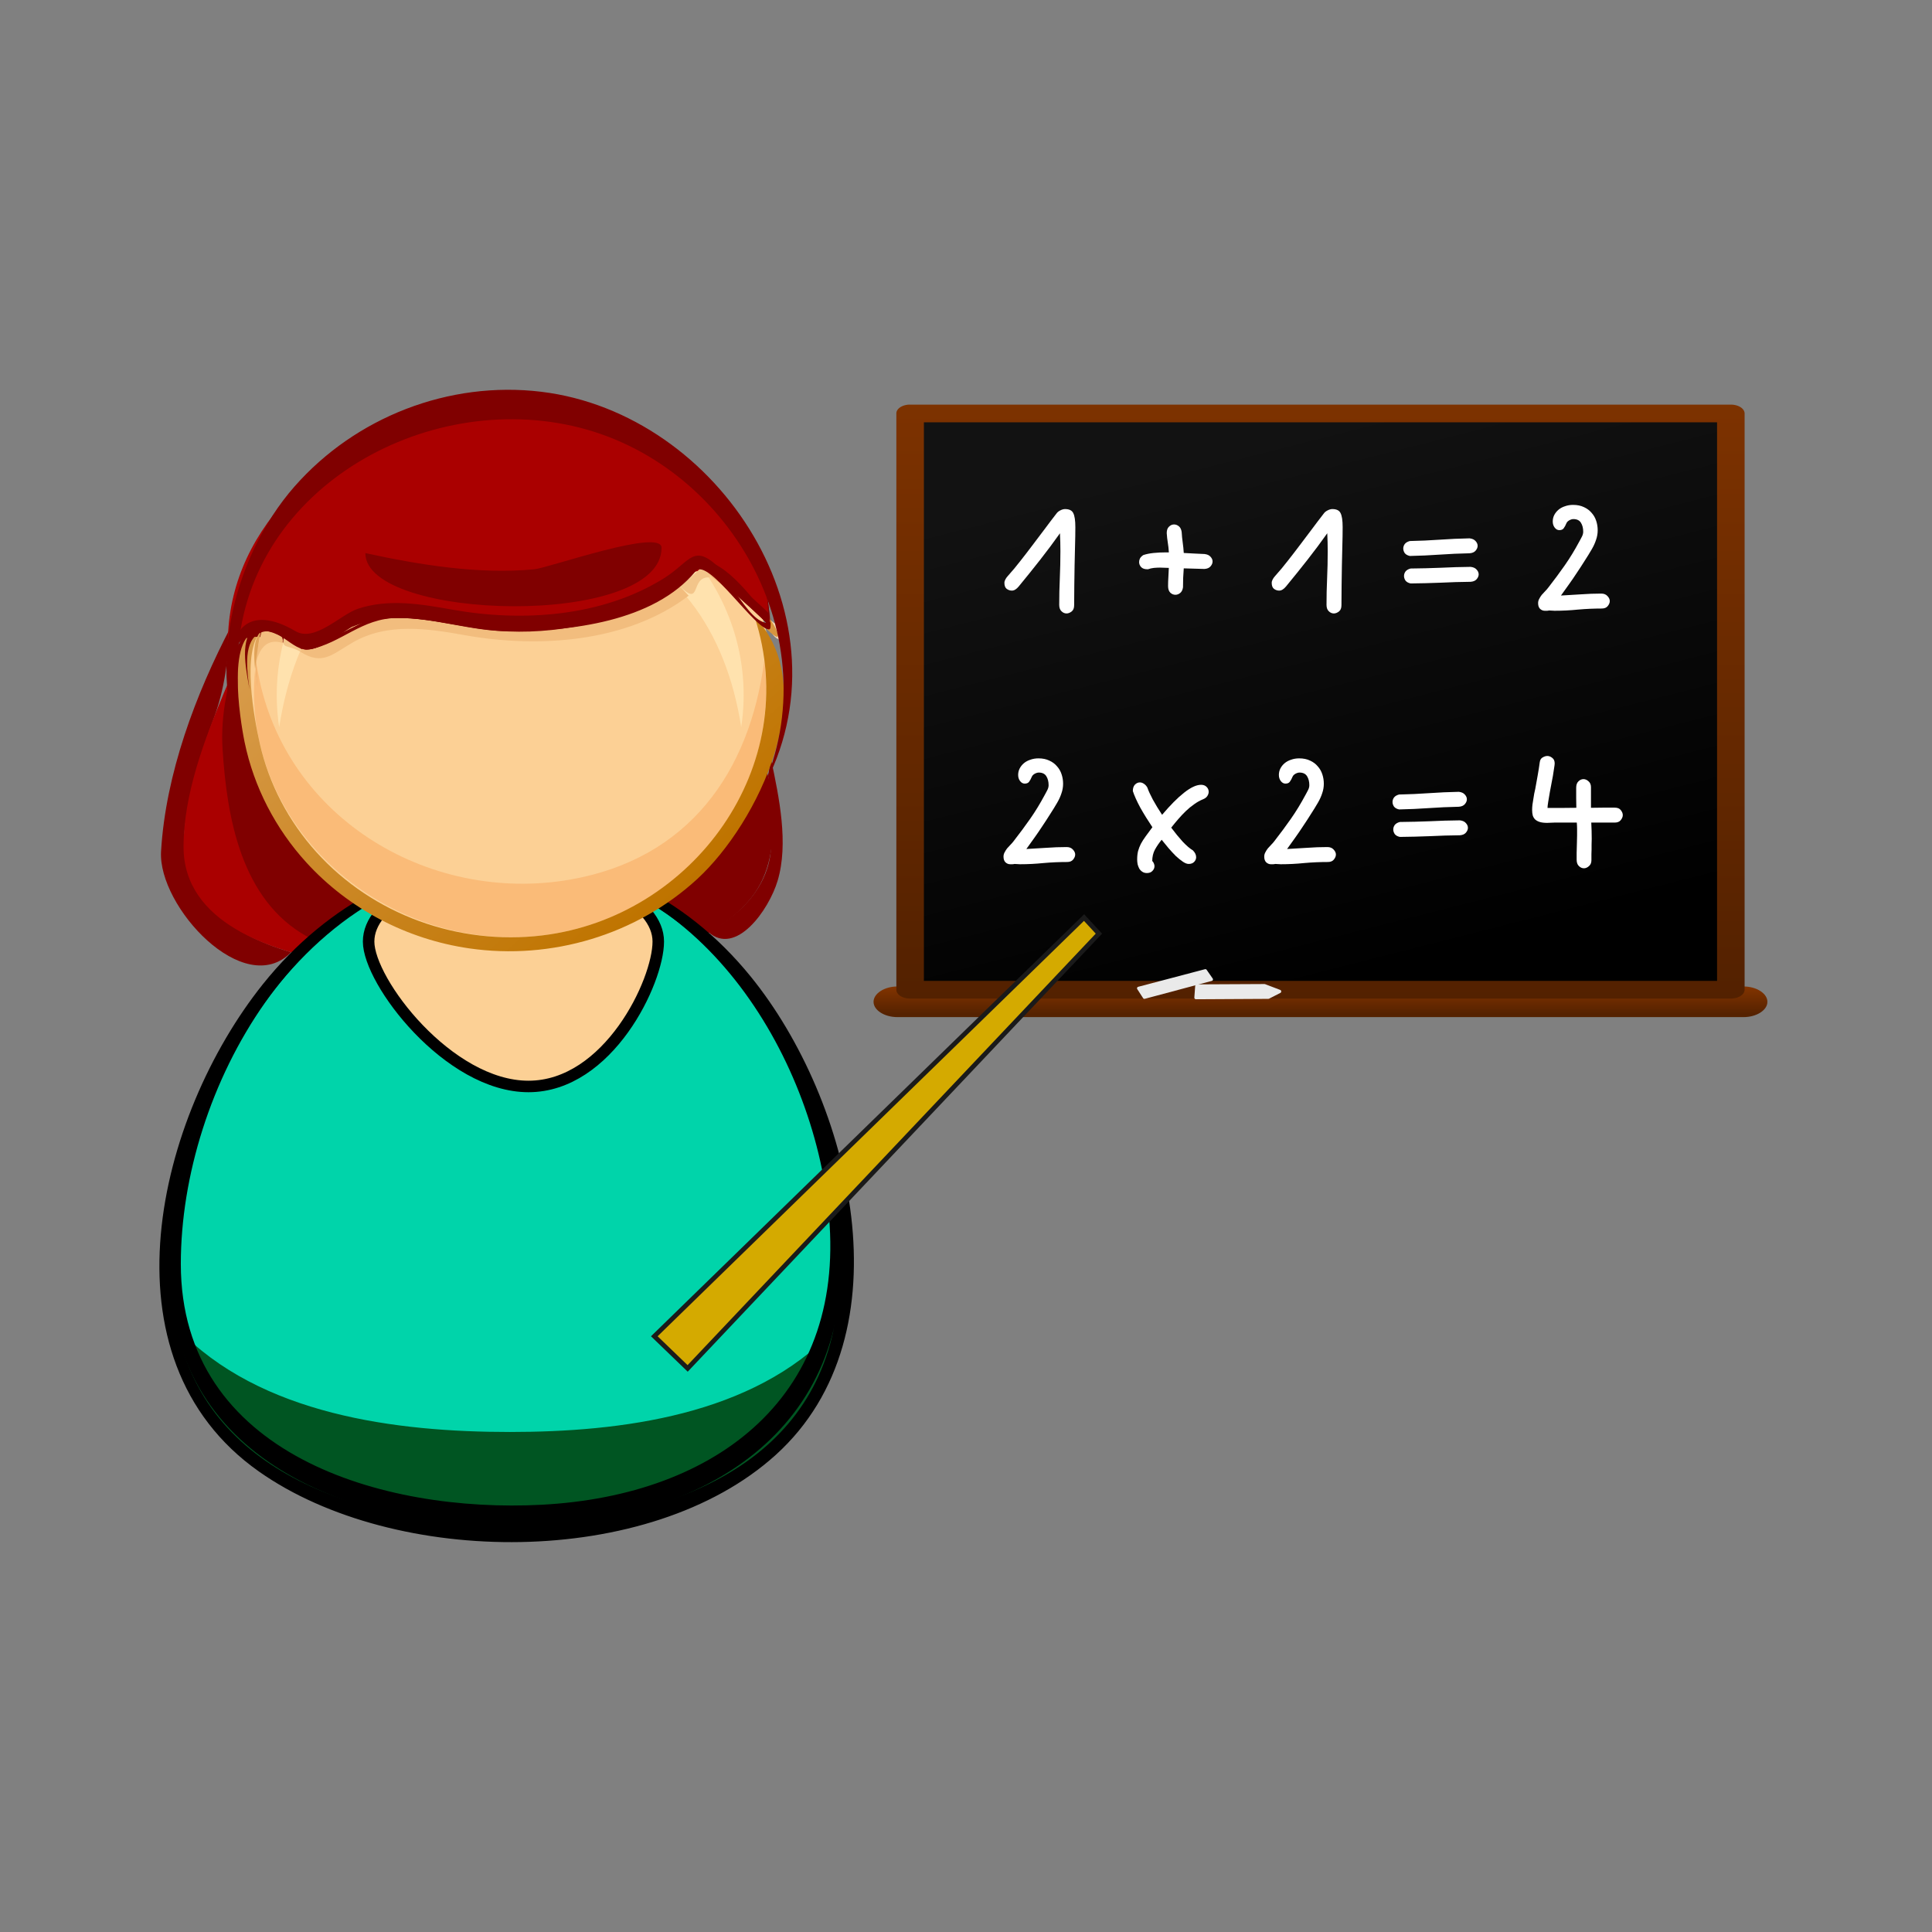 <svg:svg xmlns:dc="http://purl.org/dc/elements/1.1/" xmlns:ns1="http://sodipodi.sourceforge.net/DTD/sodipodi-0.dtd" xmlns:ns2="http://www.inkscape.org/namespaces/inkscape" xmlns:ns3="http://www.w3.org/1999/xlink" xmlns:ns5="http://creativecommons.org/ns#" xmlns:rdf="http://www.w3.org/1999/02/22-rdf-syntax-ns#" xmlns:svg="http://www.w3.org/2000/svg" height="1005.947" id="svg10472" version="1.1" viewBox="-66.112 -185.257 1005.947 1005.947" width="1005.947" ns1:docname="teacher.svg" ns2:export-filename="/media/sdb1/_GRAFIKA/2016_05_citizen_monitoring/first_responders/teacher.png" ns2:export-xdpi="85" ns2:export-ydpi="85" ns2:version="0.91 r13725">
  <svg:rect x="-66.112" y="-185.257" width="1005.947" height="1005.947" fill="#808080" stroke="none"/>
  <svg:title id="title7745">Teacher</svg:title>
  <svg:defs id="defs10474">
    <svg:radialGradient cx="-314.28" cy="460.08" gradientTransform="matrix(72.368,-0.022,-0.022,-72.368,23536.249,33657.27)" gradientUnits="userSpaceOnUse" id="radialGradient23107" r="1.655" ns2:collect="always" ns3:href="#XMLID_20_-10-5" />
    <svg:radialGradient cx="-314.28" cy="460.08" gradientTransform="matrix(72.368,-0.022,-0.022,-72.368,23536.249,33657.27)" gradientUnits="userSpaceOnUse" id="XMLID_20_-10-5" r="1.655">
      <svg:stop id="stop69-2-9" offset="0" style="stop-color:#B9DAF4" />
      <svg:stop id="stop71-8-5" offset="1" style="stop-color:#7A97CB" />
    </svg:radialGradient>
    <svg:linearGradient gradientTransform="matrix(447.3,505.873,505.873,-447.3,-112416.27,342523.85)" gradientUnits="userSpaceOnUse" id="linearGradient23109" x1="-269.39" x2="-267.74" y1="461.41" y2="461.41" ns2:collect="always" ns3:href="#XMLID_22_-6-0" />
    <svg:linearGradient gradientTransform="matrix(447.3,505.873,505.873,-447.3,-112416.27,342523.85)" gradientUnits="userSpaceOnUse" id="XMLID_22_-6-0" x1="-269.39" x2="-267.74" y1="461.41" y2="461.41">
      <svg:stop id="stop117-1-9" offset="0" style="stop-color:#FFD8BF" />
      <svg:stop id="stop119-6-3" offset=".539" style="stop-color:#BF7400" />
      <svg:stop id="stop121-3-9" offset="1" style="stop-color:#000000" />
    </svg:linearGradient>
    <svg:linearGradient gradientTransform="matrix(447.3,505.873,505.873,-447.3,-112416.27,342523.85)" gradientUnits="userSpaceOnUse" id="linearGradient23111" x1="-269.41" x2="-267.71" y1="461.3" y2="461.3" ns2:collect="always" ns3:href="#XMLID_23_-1-6" />
    <svg:linearGradient gradientTransform="matrix(447.3,505.873,505.873,-447.3,-112416.27,342523.85)" gradientUnits="userSpaceOnUse" id="XMLID_23_-1-6" x1="-269.41" x2="-267.71" y1="461.3" y2="461.3">
      <svg:stop id="stop136-4" offset="0" style="stop-color:#F3C192" />
      <svg:stop id="stop138-0" offset=".539" style="stop-color:#D49035" />
      <svg:stop id="stop140-6" offset="1" style="stop-color:#765735" />
    </svg:linearGradient>
    <svg:linearGradient gradientTransform="matrix(447.3,505.873,505.873,-447.3,-112416.27,342523.85)" gradientUnits="userSpaceOnUse" id="linearGradient23113" x1="-269.44" x2="-267.68" y1="461.6" y2="461.6" ns2:collect="always" ns3:href="#XMLID_24_-3-1" />
    <svg:linearGradient gradientTransform="matrix(447.3,505.873,505.873,-447.3,-112416.27,342523.85)" gradientUnits="userSpaceOnUse" id="XMLID_24_-3-1" x1="-269.44" x2="-267.68" y1="461.6" y2="461.6">
      <svg:stop id="stop149-7" offset="0" style="stop-color:#F3C192" />
      <svg:stop id="stop151-3" offset=".539" style="stop-color:#D49035" />
      <svg:stop id="stop153-6-9" offset="1" style="stop-color:#765735" />
    </svg:linearGradient>
    <svg:linearGradient gradientTransform="matrix(1,0,0,0.641,-26.33,295.239)" gradientUnits="userSpaceOnUse" id="linearGradient4379-5" x1="750.644" x2="640.942" y1="916.8" y2="640.422" ns2:collect="always" ns3:href="#linearGradient4373-7" />
    <svg:linearGradient id="linearGradient4373-7" ns2:collect="always">
      <svg:stop id="stop4375-5" offset="0" style="stop-color:#000000;stop-opacity:1" />
      <svg:stop id="stop4377-3" offset="1" style="stop-color:#121212;stop-opacity:1" />
    </svg:linearGradient>
    <svg:linearGradient gradientTransform="matrix(1,0,0,0.641,-26.33,295.239)" gradientUnits="userSpaceOnUse" id="linearGradient4397" x1="666.071" x2="666.071" y1="933.612" y2="948.472" ns2:collect="always" ns3:href="#linearGradient4391" />
    <svg:linearGradient id="linearGradient4391" ns2:collect="always">
      <svg:stop id="stop4393" offset="0" style="stop-color:#803300;stop-opacity:1" />
      <svg:stop id="stop4395" offset="1" style="stop-color:#552200;stop-opacity:1" />
    </svg:linearGradient>
    <svg:linearGradient gradientTransform="matrix(1,0,0,0.641,-26.33,295.239)" gradientUnits="userSpaceOnUse" id="linearGradient4463" x1="651.952" x2="651.952" y1="601.228" y2="939.968" ns2:collect="always" ns3:href="#linearGradient4457" />
    <svg:linearGradient id="linearGradient4457" ns2:collect="always">
      <svg:stop id="stop4459" offset="0" style="stop-color:#7d3200;stop-opacity:1" />
      <svg:stop id="stop4461" offset="1" style="stop-color:#532100;stop-opacity:1" />
    </svg:linearGradient>
  </svg:defs>
  <ns1:namedview bordercolor="#666666" borderopacity="1.0" fit-margin-bottom="5" fit-margin-left="5" fit-margin-right="5" fit-margin-top="5" id="base" pagecolor="#ffffff" showgrid="false" ns2:current-layer="g25087" ns2:cx="443.03692" ns2:cy="334.43839" ns2:document-units="px" ns2:pageopacity="0.0" ns2:pageshadow="2" ns2:window-height="1125" ns2:window-maximized="1" ns2:window-width="1920" ns2:window-x="0" ns2:window-y="0" ns2:zoom="0.98994949" />
  <svg:g id="layer1" transform="translate(3994.867,-281.817)" ns2:groupmode="layer" ns2:label="Vrstva 1">
    <svg:g id="g25087" transform="matrix(4.717,0,0,4.717,-13160.716,23.289)">
      <svg:path d="m 942.229,246.362 c -5.247,18.16 3.919,37.441 -2.02,56.129 -4.793,15.123 -17.183,25.994 -30.744,33.34 14.34,12.774 31.506,-11.386 36.091,-26.717 5.805,-19.384 0.748,-43.493 -3.327,-62.752 M 668.472,181.676 c -5.139,4.244 -6.619,11.775 -6.636,18.043 2.695,-6.225 5.152,-11.42 6.636,-18.043 m -7.402,-5.152 c -18.576,35.421 -34.179,77.014 -36.554,117.349 -1.683,28.677 43.324,77.438 67.701,52.491 -33.232,-9.738 -60.217,-29.723 -55.004,-67.294 2.535,-18.225 8.007,-36.121 14.366,-53.334 6.541,-17.719 7.259,-30.537 9.491,-49.212" id="path20688" style="fill:#800000;fill-opacity:1" transform="matrix(0.212,0,0,0.212,1814.516,47.217)" ns2:connector-curvature="0" />
      <svg:path d="m 936.458,275.973 c 0,94.534 -163.68,86.285 -222.058,75.574 -31.904,-5.844 -78.165,-20.202 -78.165,-60.065 0,-27.21 10.776,-55.675 21.098,-80.38 25.705,-61.476 78.498,-142.998 156.131,-131.448 84.221,12.537 122.995,122.549 122.995,196.319" id="path20690" style="fill:#aa0000;fill-opacity:1" transform="matrix(0.212,0,0,0.212,1814.516,47.217)" ns2:connector-curvature="0" />
      <svg:path d="m 799.201,78.611 c -73.528,0 -147.12,91.878 -142.66,161.911 2.275,35.762 9.668,78.641 44.073,97.692 45.266,18.606 91.013,22.235 139.472,16.633 31.199,-3.603 70.941,-10.806 91.826,-36.969 19.501,-24.437 9.054,-64.439 1.934,-91.757 C 917.649,164.018 873.932,78.611 799.201,78.611" id="path20692" style="fill:#800000;fill-opacity:1" transform="matrix(0.212,0,0,0.212,1814.516,47.217)" ns2:connector-curvature="0" />
      <svg:path d="m 980.981,512.999 c 0,101.054 -96.801,136.786 -183.674,134.623 C 701.133,645.199 616.344,595.451 628.725,489.163 c 10.702,-91.878 82.893,-197.483 185.677,-191.556 104.713,6.043 166.578,120.814 166.578,215.392" id="path20694" style="fill:#00d4aa" transform="matrix(0.212,0,0,0.212,1814.516,47.217)" ns2:connector-curvature="0" />
      <svg:path d="m 806.469,301.344 c -100.011,0 -167.34,105.54 -174.568,195.692 -8.323,103.865 82.495,146.692 173.85,146.692 -82.989,0 -172.479,-37.116 -168.417,-133.022 3.893,-92.09 75.946,-164.844 169.001,-164.844 88.777,0 156.854,65.295 163.948,153.207 8.115,100.534 -74.272,144.659 -164.467,144.659 88.34,0 174.828,-40.967 171.025,-140.722 -3.504,-92.038 -67.558,-201.662 -170.372,-201.662" id="path20696" style="fill:#00d4aa;fill-opacity:1" transform="matrix(0.212,0,0,0.212,1814.516,47.217)" ns2:connector-curvature="0" />
      <svg:path d="m 677.578,362.937 c -54.913,68.683 -86.229,194.532 -2.089,253.798 70.772,49.835 203.249,50.959 269.077,-8.652 69.885,-63.245 39.253,-184.674 -13.004,-249.039 -69.92,-86.112 -185.366,-81.764 -253.984,3.893 m -47.053,153.177 c 0,-100.426 76.785,-227.479 190.912,-214.579 99.738,11.265 156.239,120.196 156.239,211.464 0,91.407 -81.6,129.129 -162.551,131.205 -82.893,2.12 -184.6,-29.027 -184.6,-128.091" id="path20698" style="fill:#000000" transform="matrix(0.212,0,0,0.212,1814.516,47.217)" ns2:connector-curvature="0" />
      <svg:path d="m 806.157,596.143 c -58.941,0 -130.115,-8.825 -173.102,-53.944 15.885,79.035 102.81,102.135 172.834,102.135 69.942,0 152.234,-23.403 168.728,-101.14 -41.732,44.384 -110.878,52.949 -168.46,52.949" id="path20700" style="fill:#005522;fill-opacity:1" transform="matrix(0.212,0,0,0.212,1814.516,47.217)" ns2:connector-curvature="0" />
      <svg:path d="m 806.469,299.333 c 93.998,0.065 155.764,95.261 165.358,179.902 11.048,97.528 -57.556,150.001 -149.236,154.803 -82.396,4.326 -187.78,-25.956 -187.78,-125.409 0,-91.26 62.834,-202.09 162.828,-208.977 -100.171,6.74 -164.601,115.243 -168.291,206.857 -4.2,104.211 96.096,141.285 185.002,139.078 92.06,-2.293 171.484,-49.878 164.03,-150.845 -6.688,-90.511 -71.14,-195.411 -171.912,-195.411" id="path20702" style="fill:#000000" transform="matrix(0.212,0,0,0.212,1814.516,47.217)" ns2:connector-curvature="0" />
      <svg:path d="m 744.569,332.275 c 1.142,2.111 1.324,3.119 3.353,1.514 -1.12,-0.506 -2.232,-1.008 -3.353,-1.514 m 128.29,-2.5 c -1.955,0.956 -3.906,1.916 -5.862,2.868 4.313,4.542 4.412,2.436 5.862,-2.868" id="path20704" style="fill:url(#radialGradient23107)" transform="matrix(0.212,0,0,0.212,1814.516,47.217)" ns2:connector-curvature="0" />
      <svg:path d="m 883.409,340.813 c 0,20.788 -25.943,75.428 -67.59,75.428 -41.647,0 -83.227,-54.64 -83.227,-75.428 0,-20.788 33.762,-37.64 75.409,-37.64 41.647,0 75.409,16.852 75.409,37.64 z" id="path20706" style="opacity:1;fill:#fcd095;fill-opacity:1;stroke:#000000;stroke-width:5.986;stroke-linecap:butt;stroke-linejoin:round;stroke-miterlimit:4;stroke-dasharray:none;stroke-dashoffset:0;stroke-opacity:1" transform="matrix(0.212,0,0,0.212,1814.516,47.217)" ns1:nodetypes="sssss" ns2:connector-curvature="0" />
      <svg:path d="m 943.536,210.292 c 0,74.12 -64.746,131.941 -137.262,131.941 -72.507,0 -137.192,-57.864 -137.192,-131.941 0,-74.055 64.707,-131.945 137.192,-131.945 72.494,-0.004 137.262,57.855 137.262,131.945" id="path20708" style="fill:#fcd095" transform="matrix(0.212,0,0,0.212,1814.516,47.217)" ns2:connector-curvature="0" />
      <svg:path d="m 714.309,160.838 c 30.554,-35.901 83.382,-45.219 127.567,-34.157 50.717,12.705 77.001,52.785 84.723,102.49 10.802,-71.94 -49.19,-134.272 -120.326,-134.272 -71.209,0 -131.019,62.406 -120.256,134.342 3.746,-24.095 12.221,-49.618 28.292,-68.401" id="path20710" style="fill:#ffe2ae" transform="matrix(0.212,0,0,0.212,1814.516,47.217)" ns2:connector-curvature="0" />
      <svg:path d="M 938.604,194.451 C 930.956,253.05 898.892,297.815 837.62,308.513 763.184,321.508 686.455,275.073 674.364,197.008 c -0.203,4.56 0,9.093 0.614,13.609 -0.614,-3.811 -1.112,-7.627 -1.492,-11.472 -7.942,83.019 69.457,148.107 149.504,138.455 70.128,-8.47 124.5,-71.923 115.615,-143.149" id="path20712" style="fill:#fabb78" transform="matrix(0.212,0,0,0.212,1814.516,47.217)" ns2:connector-curvature="0" />
      <svg:path d="m 933.577,171.822 c 25.341,77.369 -32.003,156.287 -110.588,165.778 -43.532,5.252 -88.136,-10.698 -117.6,-43.372 -14.397,-15.971 -24.705,-35.477 -29.438,-56.471 -2.903,-12.852 -9.647,-48.26 0.796,-58.846 -18.775,-0.722 -11.105,46.499 -8.725,58.041 4.81,23.356 16.118,45.072 32.163,62.683 22.088,24.242 52.4,40.028 84.849,44.717 42.632,6.156 86.929,-6.93 118.677,-36.139 31.982,-29.429 65.412,-99.777 29.866,-136.392 m 7.8,-0.467 c 0.091,1.38 1.293,4.248 0,0" id="path20714" style="fill:url(#linearGradient23109)" transform="matrix(0.212,0,0,0.212,1814.516,47.217)" ns2:connector-curvature="0" />
      <svg:path d="m 904.005,97.498 c 23.321,23.918 36.338,44.579 37.709,79.887 -0.069,-1.986 -26.436,-24.749 -30.424,-28.019 -9.543,-7.826 -27.651,12.999 -38.393,17.524 -43.83,18.45 -80.839,5.161 -125.313,5.42 -18.71,0.108 -29.131,13.168 -45.695,16.352 -10.339,1.986 -18.692,-13.631 -30.684,-10.633 -14.202,3.539 -9.591,29.196 -7.449,39.266 C 627.782,87.717 818.893,10.43 904.005,97.498" id="path20716" style="fill:#aa0000;fill-opacity:1" transform="matrix(0.212,0,0,0.212,1814.516,47.217)" ns2:connector-curvature="0" />
      <svg:path d="m 939.577,157.071 c 0.493,4.162 0.839,8.34 1.034,12.524 -0.022,-0.485 -21.755,-19.873 -24.234,-22.317 -14.946,-14.712 -15.634,-4.564 -30.273,4.512 -32.219,19.986 -73.584,22.676 -109.974,16.179 -16.123,-2.881 -33.176,-5.805 -49.155,-0.437 -9.097,3.058 -22.447,17.55 -32.466,11.641 -24.234,-14.28 -36.55,-1.133 -32.38,25.333 -4.075,-32.816 18.498,-21.413 36.796,-16.002 8.267,2.448 21.885,-10.72 29.2,-13.181 19.211,-6.48 39.565,-1.043 58.815,2.063 32.739,5.291 71.758,-0.177 100.305,-17.823 8.388,-5.187 14.397,-18.117 24.018,-10.205 4.001,3.288 30.385,26.012 30.454,28.019 -0.26,-6.809 -0.969,-13.583 -2.141,-20.306" id="path20718" style="fill:#800000;fill-opacity:1" transform="matrix(0.212,0,0,0.212,1814.516,47.217)" ns2:connector-curvature="0" />
      <svg:path d="m 676.938,178.921 c -1.112,4.239 -3.837,15.872 -3.448,20.224 0.281,-2.846 2.055,-17.663 14.28,-13.834 1.363,-5.576 -6.411,-6.264 -10.832,-6.389 m 217.507,-23.382 c -35.473,23.879 -79.774,26.682 -120.62,19.575 -16.551,-2.881 -34.088,-5.126 -50.003,1.877 -5.542,3.21 -15.833,11.788 -23.139,11.788 -2.968,0.45 -2.228,-2.202 -3.629,1.142 11.485,7.198 16.274,1.527 27.184,-4.81 18.147,-10.529 39.176,-7.289 58.75,-3.794 37.999,6.787 84.338,3.79 116.229,-20.604 -1.588,-1.73 -3.18,-3.456 -4.771,-5.174 m 12.701,-9.071 c 4.092,5.818 8.44,7.043 13.761,12.043 -4.097,-4.585 -8.678,-8.596 -13.761,-12.043" id="path20720" style="fill:#f2bd7e" transform="matrix(0.212,0,0,0.212,1814.516,47.217)" ns2:connector-curvature="0" />
      <svg:path d="m 688.475,182.559 c -1.635,6.039 2.539,3.612 8.583,7.358 1.934,-4.62 -5.144,-5.468 -8.583,-7.358 M 905.878,145.888 c -3.435,3.664 -7.246,6.874 -11.433,9.651 11.892,11.97 5.178,-5.226 15.867,-4.339 -0.64,-2.751 -2.115,-4.521 -4.434,-5.312" id="path20722" style="fill:#f3c58a" transform="matrix(0.212,0,0,0.212,1814.516,47.217)" ns2:connector-curvature="0" />
      <svg:path d="m 674.005,194.451 c -0.705,5.589 0.13,10.62 0.973,16.162 -0.645,-5.412 -0.264,-10.789 -0.973,-16.162" id="path20724" style="fill:#f1b26f" transform="matrix(0.212,0,0,0.212,1814.516,47.217)" ns2:connector-curvature="0" />
      <svg:path d="m 676.747,178.912 c -4.663,4.724 -3.794,13.938 -3.301,19.761 0.039,-0.48 2.535,-19.761 3.301,-19.761" id="path20726" style="fill:url(#linearGradient23111)" transform="matrix(0.212,0,0,0.212,1814.516,47.217)" ns2:connector-curvature="0" />
      <svg:path d="m 701.362,188.745 c -0.904,0.048 -0.904,0.048 0,0 m 5.053,-1.942 c -1.315,0.696 -1.315,0.696 0,0 m 45.331,-14.418 c 7.423,0.428 14.782,1.337 22.084,2.73 -7.302,-1.393 -14.665,-2.301 -22.084,-2.73 m -3.677,-0.078 c -2.505,0.035 -2.505,0.035 0,0 m 171.947,-21.361 c 5.468,5.619 10.59,11.632 16.378,16.94 -5.42,-5.671 -10.689,-11.529 -16.378,-16.94" id="path20728" style="fill:#f3bc35" transform="matrix(0.212,0,0,0.212,1814.516,47.217)" ns2:connector-curvature="0" />
      <svg:path d="m 945.158,162.651 c 0.433,3.699 4.668,17.953 -3.136,10.858 -0.87,5.23 0.701,8.639 4.694,10.226 1.999,0 -1.363,-19.917 -1.557,-21.085" id="path20730" style="fill:#f3d4b2" transform="matrix(0.212,0,0,0.212,1814.516,47.217)" ns2:connector-curvature="0" />
      <svg:path d="m 941.485,173.007 c 0.078,1.458 0.156,2.924 0.229,4.374 -0.164,0.281 -0.337,0.562 -0.506,0.835 -1.194,-0.809 -2.379,-1.614 -3.565,-2.414 13.968,14.652 6.182,-0.545 3.841,-2.795" id="path20732" style="fill:url(#linearGradient23113)" transform="matrix(0.212,0,0,0.212,1814.516,47.217)" ns2:connector-curvature="0" />
      <svg:path d="m 941.714,177.385 c -0.679,1.112 -0.679,1.112 0,0 m -0.234,-4.382 c 0.082,1.466 0.164,2.92 0.238,4.382 0.882,-1.886 0.8,-3.344 -0.238,-4.382" id="path20734" style="fill:#f3bc35" transform="matrix(0.212,0,0,0.212,1814.516,47.217)" ns2:connector-curvature="0" />
      <svg:path d="m 682.211,176.771 c -1.826,0.709 -3.642,1.428 -5.468,2.141 12.666,0 18.883,14.09 31.177,7.056 -8.47,3.188 -16.793,-9.197 -25.709,-9.197 m 200.117,-14.366 c -22.296,10.655 -47.754,14.591 -72.286,14.591 -28.759,0 -58.781,-15.37 -86.216,-0.004 22.633,-9.967 47.239,-1.376 70.357,1.436 28.988,3.534 62.38,-2.185 88.145,-16.023 m 26.635,-19.008 c -1.376,0.355 -2.405,1.181 -3.084,2.492 4.819,1.717 35.771,29.684 35.836,31.493 -1.492,-7.7 -22.694,-33.984 -32.752,-33.984" id="path20736" style="fill:#800000;fill-opacity:1" transform="matrix(0.212,0,0,0.212,1814.516,47.217)" ns2:connector-curvature="0" />
      <svg:path d="m 940.68,161.518 c 0.108,0.9 1.973,13.198 0.597,13.354 -12.169,1.371 -22.534,-32.025 -36.649,-32.592 -4.88,-0.195 -25.173,18.519 -31.731,21.279 -21.106,8.894 -44.479,12.333 -67.272,12.333 -19.579,0 -38.423,-7.021 -58.037,-6.917 -14.661,0.086 -37.116,19.605 -48.667,16.196 -7.216,-2.128 -19.138,-15.422 -26.773,-7.216 -6.831,7.345 -2.929,22.923 -1.579,31.575 -0.934,-7.64 -3.746,-23.723 4.361,-28.824 9.924,-6.251 17.775,9.712 26.951,7.942 16.564,-3.197 26.994,-16.24 45.708,-16.343 19.614,-0.108 38.457,6.909 58.037,6.909 31.778,0 75.353,-4.819 97.251,-31.255 6.337,-7.635 31.571,31.393 38.397,30.256 1.787,-0.298 -0.346,-15.353 -0.593,-16.698" id="path20738" style="fill:#800000;fill-opacity:1" transform="matrix(0.212,0,0,0.212,1814.516,47.217)" ns2:connector-curvature="0" />
      <svg:path d="m 885.114,135.757 c 0,42.026 -154.219,38.258 -154.219,2.777 28.166,6.121 59.14,11.195 87.937,8.423 7.679,-0.74 66.282,-21.534 66.282,-11.2" id="path20740" style="fill:#800000;fill-opacity:1" transform="matrix(0.212,0,0,0.212,1814.516,47.217)" ns2:connector-curvature="0" />
      <svg:path d="m 664.328,198.444 c 0,-88.863 92.904,-144.408 174.374,-126.135 C 920.063,90.56 973.108,182.663 937.276,262.056 986.046,174.301 915.374,65.733 822.44,54.529 774.47,48.737 725.747,67.68 693.921,103.957 c -32.479,37.013 -48.061,100.314 -22.927,145.524 -7.181,-15.902 -6.666,-33.984 -6.666,-51.037" id="path20742" style="fill:#800000;fill-opacity:1" transform="matrix(0.212,0,0,0.212,1814.516,47.217)" ns2:connector-curvature="0" />
      <svg:rect height="209.249" id="rect4371" style="color:#000000;display:inline;overflow:visible;visibility:visible;fill:url(#linearGradient4379-5);fill-opacity:1;stroke:none;stroke-width:10;marker:none;enable-background:accumulate" transform="matrix(0.304,0,0,0.304,1867.477,-147.099)" width="297.995" x="533.295" y="685.093" />
      <svg:path d="m 528.67,893.168 c -4.72,0 -8.656,2.544 -8.656,5.571 0,3.027 3.936,5.551 8.656,5.551 l 307.25,0 c 4.72,0 8.656,-2.524 8.656,-5.551 0,-3.027 -3.936,-5.571 -8.656,-5.571 l -307.25,0 z" id="rect4387" style="color:#000000;font-style:normal;font-variant:normal;font-weight:normal;font-stretch:normal;font-size:medium;line-height:normal;font-family:Sans;-inkscape-font-specification:Sans;text-indent:0;text-align:start;text-decoration:none;text-decoration-line:none;letter-spacing:normal;word-spacing:normal;text-transform:none;direction:ltr;block-progression:tb;writing-mode:lr-tb;baseline-shift:baseline;text-anchor:start;display:inline;overflow:visible;visibility:visible;fill:url(#linearGradient4397);fill-opacity:1;fill-rule:nonzero;stroke:none;stroke-width:9.332;marker:none;enable-background:accumulate" transform="matrix(0.304,0,0,0.304,1867.477,-147.099)" ns2:connector-curvature="0" />
      <svg:path d="m 532.795,681.894 a 5,3.207 0 0 0 -4.5,3.207 l 0,209.25 a 5,3.207 0 0 0 5,3.207 l 298,0 a 5,3.207 0 0 0 5,-3.207 l 0,-209.25 a 5,3.207 0 0 0 -5,-3.207 l -298,0 a 5,3.207 0 0 0 -0.5,0 z m 5.5,6.413 288,0 0,202.837 -288,0 0,-202.837 z" id="rect4381" style="color:#000000;font-style:normal;font-variant:normal;font-weight:normal;font-stretch:normal;font-size:medium;line-height:normal;font-family:Sans;-inkscape-font-specification:Sans;text-indent:0;text-align:start;text-decoration:none;text-decoration-line:none;letter-spacing:normal;word-spacing:normal;text-transform:none;direction:ltr;block-progression:tb;writing-mode:lr-tb;baseline-shift:baseline;text-anchor:start;display:inline;overflow:visible;visibility:visible;fill:url(#linearGradient4463);fill-opacity:1;fill-rule:nonzero;stroke:none;stroke-width:10;marker:none;enable-background:accumulate" transform="matrix(0.304,0,0,0.304,1867.477,-147.099)" ns2:connector-curvature="0" />
      <svg:path d="m 667.45,894.97 -5.483,-2.088 -24.567,0.122 -0.308,4.203 26.267,-0.144 z" id="path4399-6" style="color:#000000;display:inline;overflow:visible;visibility:visible;fill:#eaeaea;fill-opacity:1;stroke:#eaeaea;stroke-width:1.201;stroke-linecap:round;stroke-linejoin:round;stroke-miterlimit:4;stroke-dasharray:none;stroke-dashoffset:0;stroke-opacity:1;marker:none;enable-background:accumulate" transform="matrix(0.304,0,0,0.304,1867.477,-147.099)" ns1:nodetypes="cccccc" ns2:connector-curvature="0" ns2:transform-center-x="-15.633102" ns2:transform-center-y="-2.5696055" />
      <svg:path d="m 640.51,887.429 -24.274,6.396 2.127,3.285 24.35,-6.508 c -1.225,-1.777 -1.229,-1.755 -2.204,-3.173 z" id="path4401-4" style="color:#000000;display:inline;overflow:visible;visibility:visible;fill:#eaeaea;fill-opacity:1;stroke:#eaeaea;stroke-width:1.111;stroke-linecap:round;stroke-linejoin:round;stroke-miterlimit:4;stroke-dasharray:none;stroke-dashoffset:0;stroke-opacity:1;marker:none;enable-background:accumulate" transform="matrix(0.304,0,0,0.304,1867.477,-147.099)" ns1:nodetypes="ccccc" ns2:connector-curvature="0" ns2:transform-center-x="8.1523879" ns2:transform-center-y="-0.18055859" />
      <svg:g id="text25010" style="font-style:normal;font-weight:normal;font-size:55.523px;line-height:125%;font-family:Sans;letter-spacing:0px;word-spacing:0px;fill:#000000;fill-opacity:1;stroke:none;stroke-width:1px;stroke-linecap:butt;stroke-linejoin:miter;stroke-opacity:1" transform="matrix(0.304,0,0,0.304,1867.477,-147.099)">
        <svg:path d="m 577.507,816.955 q -0.488,1.193 -1.03,1.898 -0.488,0.651 -1.572,0.651 -0.976,0 -1.681,-0.922 -0.705,-0.922 -0.705,-2.223 0,-1.247 0.542,-2.332 0.596,-1.139 1.572,-1.952 0.976,-0.813 2.332,-1.247 1.356,-0.488 2.928,-0.488 2.277,0 3.958,0.813 1.681,0.759 2.765,2.06 1.139,1.247 1.681,2.928 0.542,1.627 0.542,3.416 0,1.789 -0.596,3.47 -0.542,1.681 -1.518,3.362 -1.193,2.06 -2.603,4.229 -1.356,2.169 -2.82,4.338 -1.41,2.169 -2.928,4.284 -1.464,2.115 -2.874,4.012 3.687,-0.217 7.266,-0.434 3.633,-0.271 7.374,-0.271 1.464,0 2.277,0.922 0.813,0.868 0.813,1.789 0,0.922 -0.759,1.844 -0.705,0.868 -2.169,0.868 -4.284,0 -8.567,0.38 -4.284,0.434 -8.567,0.434 -0.488,0 -0.976,-0.054 -0.488,0 -0.976,-0.054 -0.488,0.108 -0.813,0.108 -0.271,0 -0.759,0 -0.976,0 -1.735,-0.705 -0.705,-0.705 -0.705,-2.06 0,-0.813 0.38,-1.518 0.38,-0.759 0.922,-1.464 0.596,-0.705 1.247,-1.356 0.651,-0.651 1.139,-1.301 3.253,-4.175 6.019,-8.133 2.765,-3.958 5.259,-8.621 0.108,-0.217 0.325,-0.596 0.271,-0.434 0.488,-0.922 0.271,-0.488 0.434,-0.976 0.163,-0.542 0.163,-1.03 0,-1.952 -0.813,-3.253 -0.813,-1.356 -2.765,-1.356 -0.651,0 -1.464,0.434 -0.759,0.434 -1.03,1.03 z" id="path7759" style="font-style:normal;font-variant:normal;font-weight:normal;font-stretch:normal;font-size:55.523px;line-height:125%;font-family:'Comic Jens Free Pro';-inkscape-font-specification:'Comic Jens Free Pro, Normal';text-align:start;writing-mode:lr-tb;text-anchor:start;fill:#ffffff" />
        <svg:path d="m 614.16,822.215 q 0,-1.518 0.759,-2.332 0.813,-0.813 1.789,-0.813 0.759,0 1.464,0.488 0.705,0.434 1.247,1.356 0.596,1.735 2.006,4.392 1.464,2.657 3.362,5.531 4.392,-5.205 7.971,-8.025 3.633,-2.874 6.181,-2.874 1.247,0 2.006,0.759 0.759,0.759 0.759,1.789 0,0.759 -0.488,1.518 -0.488,0.759 -1.572,1.193 -1.627,0.651 -3.199,1.789 -1.572,1.084 -3.036,2.494 -1.41,1.356 -2.765,2.928 -1.356,1.572 -2.548,3.091 2.115,2.82 4.175,5.097 2.115,2.223 3.687,3.145 1.193,1.193 1.193,2.494 0,0.976 -0.759,1.735 -0.705,0.705 -1.952,0.705 -0.922,0 -2.115,-0.813 -1.193,-0.813 -2.548,-2.06 -1.301,-1.301 -2.657,-2.874 -1.301,-1.572 -2.494,-3.036 -1.41,1.735 -2.44,3.579 -0.976,1.844 -0.976,4.121 0.434,0.434 0.596,0.922 0.217,0.488 0.217,0.976 0,0.976 -0.759,1.735 -0.705,0.759 -2.006,0.759 -0.976,0 -1.681,-0.488 -0.651,-0.434 -1.084,-1.139 -0.38,-0.705 -0.596,-1.572 -0.163,-0.868 -0.163,-1.735 0,-1.681 0.325,-3.036 0.38,-1.356 1.03,-2.657 0.705,-1.301 1.735,-2.711 1.03,-1.464 2.44,-3.308 -2.44,-3.633 -4.392,-7.103 -1.898,-3.524 -2.711,-6.019 z" id="path7761" style="font-style:normal;font-variant:normal;font-weight:normal;font-stretch:normal;font-size:55.523px;line-height:125%;font-family:'Comic Jens Free Pro';-inkscape-font-specification:'Comic Jens Free Pro, Normal';text-align:start;writing-mode:lr-tb;text-anchor:start;fill:#ffffff" />
        <svg:path d="m 672.177,816.955 q -0.488,1.193 -1.03,1.898 -0.488,0.651 -1.572,0.651 -0.976,0 -1.681,-0.922 -0.705,-0.922 -0.705,-2.223 0,-1.247 0.542,-2.332 0.596,-1.139 1.572,-1.952 0.976,-0.813 2.332,-1.247 1.356,-0.488 2.928,-0.488 2.277,0 3.958,0.813 1.681,0.759 2.765,2.06 1.139,1.247 1.681,2.928 0.542,1.627 0.542,3.416 0,1.789 -0.596,3.47 -0.542,1.681 -1.518,3.362 -1.193,2.06 -2.603,4.229 -1.356,2.169 -2.82,4.338 -1.41,2.169 -2.928,4.284 -1.464,2.115 -2.874,4.012 3.687,-0.217 7.266,-0.434 3.633,-0.271 7.374,-0.271 1.464,0 2.277,0.922 0.813,0.868 0.813,1.789 0,0.922 -0.759,1.844 -0.705,0.868 -2.169,0.868 -4.284,0 -8.567,0.38 -4.284,0.434 -8.567,0.434 -0.488,0 -0.976,-0.054 -0.488,0 -0.976,-0.054 -0.488,0.108 -0.813,0.108 -0.271,0 -0.759,0 -0.976,0 -1.735,-0.705 -0.705,-0.705 -0.705,-2.06 0,-0.813 0.38,-1.518 0.38,-0.759 0.922,-1.464 0.596,-0.705 1.247,-1.356 0.651,-0.651 1.139,-1.301 3.253,-4.175 6.019,-8.133 2.765,-3.958 5.259,-8.621 0.108,-0.217 0.325,-0.596 0.271,-0.434 0.488,-0.922 0.271,-0.488 0.434,-0.976 0.163,-0.542 0.163,-1.03 0,-1.952 -0.813,-3.253 -0.813,-1.356 -2.765,-1.356 -0.651,0 -1.464,0.434 -0.759,0.434 -1.03,1.03 z" id="path7763" style="font-style:normal;font-variant:normal;font-weight:normal;font-stretch:normal;font-size:55.523px;line-height:125%;font-family:'Comic Jens Free Pro';-inkscape-font-specification:'Comic Jens Free Pro, Normal';text-align:start;writing-mode:lr-tb;text-anchor:start;fill:#ffffff" />
        <svg:path d="m 711.108,838.861 q -1.247,-0.271 -1.844,-1.03 -0.542,-0.813 -0.542,-1.681 0,-0.868 0.542,-1.627 0.596,-0.759 1.844,-1.084 5.476,-0.054 10.899,-0.271 5.422,-0.271 10.899,-0.325 1.464,0.163 2.169,0.976 0.759,0.813 0.759,1.735 0,0.922 -0.759,1.789 -0.705,0.813 -2.169,0.922 -5.476,0.054 -10.899,0.325 -5.422,0.217 -10.899,0.271 z m -0.271,-9.977 q -1.247,-0.271 -1.844,-1.03 -0.542,-0.813 -0.542,-1.681 0,-0.868 0.542,-1.627 0.596,-0.759 1.844,-1.084 5.476,-0.108 10.844,-0.488 5.368,-0.38 10.844,-0.488 1.464,0.163 2.169,0.976 0.759,0.813 0.759,1.735 0,0.922 -0.759,1.789 -0.705,0.813 -2.169,0.922 -5.476,0.108 -10.844,0.488 -5.368,0.38 -10.844,0.488 z" id="path7765" style="font-style:normal;font-variant:normal;font-weight:normal;font-stretch:normal;font-size:55.523px;line-height:125%;font-family:'Comic Jens Free Pro';-inkscape-font-specification:'Comic Jens Free Pro, Normal';text-align:start;writing-mode:lr-tb;text-anchor:start;fill:#ffffff" />
        <svg:path d="m 775.144,821.022 q 0,-1.572 0.813,-2.332 0.813,-0.813 1.844,-0.813 0.922,0 1.789,0.759 0.922,0.759 0.922,2.169 l 0,7.483 q 2.169,-0.054 4.284,-0.054 2.169,0 4.338,0 1.572,0 2.223,0.922 0.705,0.868 0.705,1.789 0,0.922 -0.759,1.844 -0.705,0.868 -2.169,0.868 l -8.513,0 q 0.163,3.036 0.163,5.91 0,1.247 -0.054,2.115 0,0.868 0,1.735 0,0.813 -0.054,1.735 0,0.922 0,2.169 0,1.41 -0.922,2.169 -0.868,0.759 -1.789,0.759 -1.03,0 -1.844,-0.813 -0.813,-0.759 -0.813,-2.332 0,-1.41 0,-2.44 0.054,-1.03 0.054,-1.952 0.054,-0.976 0.054,-2.006 0.054,-1.03 0.054,-2.386 0,-1.193 0,-2.332 0,-1.139 -0.108,-2.332 l -8.079,0 q -0.705,0 -1.356,0.054 -0.651,0.054 -1.356,0.054 -1.572,0 -2.657,-0.325 -1.03,-0.325 -1.681,-0.922 -0.596,-0.596 -0.868,-1.464 -0.217,-0.868 -0.217,-1.952 0,-0.868 0.108,-1.898 0.163,-1.03 0.325,-2.06 0.163,-1.03 0.325,-2.006 0.217,-0.976 0.38,-1.735 0.434,-2.44 0.868,-4.826 0.434,-2.386 0.759,-4.826 0.163,-1.247 1.03,-1.735 0.922,-0.542 1.735,-0.542 0.922,0 1.789,0.705 0.868,0.651 0.868,2.006 0,0.434 -0.217,1.735 -0.163,1.301 -0.434,2.82 -0.108,0.651 -0.434,2.277 -0.325,1.627 -0.651,3.47 -0.325,1.844 -0.596,3.524 -0.271,1.627 -0.271,2.332 2.657,0 5.259,0 2.603,0 5.205,-0.054 -0.054,-1.789 -0.054,-3.579 0,-1.844 0,-3.687 z" id="path7767" style="font-style:normal;font-variant:normal;font-weight:normal;font-stretch:normal;font-size:55.523px;line-height:125%;font-family:'Comic Jens Free Pro';-inkscape-font-specification:'Comic Jens Free Pro, Normal';text-align:start;writing-mode:lr-tb;text-anchor:start;fill:#ffffff" />
      </svg:g>
      <svg:g id="text25016" style="font-style:normal;font-weight:normal;font-size:55.523px;line-height:125%;font-family:Sans;letter-spacing:0px;word-spacing:0px;fill:#000000;fill-opacity:1;stroke:none;stroke-width:1px;stroke-linecap:butt;stroke-linejoin:miter;stroke-opacity:1" transform="matrix(0.304,0,0,0.304,1867.477,-147.099)">
        <svg:path d="m 572.735,747.908 q -1.247,1.518 -2.494,1.518 -1.03,0 -1.898,-0.651 -0.813,-0.651 -0.813,-2.169 0,-0.596 0.38,-1.301 0.434,-0.759 0.868,-1.193 2.44,-2.711 4.609,-5.531 2.223,-2.82 4.338,-5.639 2.169,-2.874 4.338,-5.747 2.169,-2.928 4.446,-5.856 0.434,-0.596 1.301,-1.03 0.922,-0.488 1.735,-0.488 2.277,0 2.982,1.464 0.759,1.464 0.759,5.097 0,3.199 -0.108,6.723 -0.054,3.47 -0.163,7.103 -0.054,3.633 -0.108,7.32 -0.054,3.687 -0.054,7.211 0,1.572 -0.922,2.277 -0.922,0.705 -1.844,0.705 -1.03,0 -1.844,-0.813 -0.813,-0.759 -0.813,-2.332 0,-4.826 0.217,-9.597 0.217,-4.826 0.217,-9.868 0,-3.253 -0.163,-6.507 -3.416,4.826 -7.157,9.597 -3.741,4.771 -7.808,9.706 z" id="path7748" style="font-style:normal;font-variant:normal;font-weight:normal;font-stretch:normal;font-size:55.523px;line-height:125%;font-family:'Comic Jens Free Pro';-inkscape-font-specification:'Comic Jens Free Pro, Normal';text-align:start;writing-mode:lr-tb;text-anchor:start;fill:#ffffff" />
        <svg:path d="m 626.469,728.551 q 0,-1.572 0.813,-2.332 0.813,-0.813 1.844,-0.813 0.922,0 1.735,0.651 0.813,0.651 1.03,2.06 0.108,1.952 0.38,3.85 0.271,1.898 0.38,3.796 2.06,0.108 4.067,0.217 2.006,0.108 3.47,0.163 1.464,0.163 2.169,0.976 0.759,0.813 0.759,1.735 0,0.922 -0.759,1.789 -0.705,0.813 -2.169,0.922 l -7.537,-0.217 q -0.108,1.735 -0.217,3.47 -0.054,1.681 -0.054,3.416 -0.217,1.41 -1.03,2.06 -0.813,0.651 -1.735,0.651 -1.03,0 -1.844,-0.759 -0.813,-0.813 -0.813,-2.386 0,-1.681 0.108,-3.308 0.108,-1.627 0.163,-3.308 -0.759,-0.054 -1.572,-0.054 -0.813,-0.054 -1.627,-0.054 -1.084,0 -2.223,0.108 -1.084,0.108 -2.115,0.488 l -0.325,0 q -1.41,0 -2.169,-0.759 -0.759,-0.813 -0.759,-1.844 0,-0.705 0.325,-1.356 0.38,-0.651 1.193,-1.193 1.627,-0.542 3.741,-0.759 2.115,-0.217 4.555,-0.217 l 0.976,0 0,-0.217 q -0.108,-1.735 -0.38,-3.362 -0.271,-1.681 -0.38,-3.416 z" id="path7750" style="font-style:normal;font-variant:normal;font-weight:normal;font-stretch:normal;font-size:55.523px;line-height:125%;font-family:'Comic Jens Free Pro';-inkscape-font-specification:'Comic Jens Free Pro, Normal';text-align:start;writing-mode:lr-tb;text-anchor:start;fill:#ffffff" />
        <svg:path d="m 669.792,747.908 q -1.247,1.518 -2.494,1.518 -1.03,0 -1.898,-0.651 -0.813,-0.651 -0.813,-2.169 0,-0.596 0.38,-1.301 0.434,-0.759 0.868,-1.193 2.44,-2.711 4.609,-5.531 2.223,-2.82 4.338,-5.639 2.169,-2.874 4.338,-5.747 2.169,-2.928 4.446,-5.856 0.434,-0.596 1.301,-1.03 0.922,-0.488 1.735,-0.488 2.277,0 2.982,1.464 0.759,1.464 0.759,5.097 0,3.199 -0.108,6.723 -0.054,3.47 -0.163,7.103 -0.054,3.633 -0.108,7.32 -0.054,3.687 -0.054,7.211 0,1.572 -0.922,2.277 -0.922,0.705 -1.844,0.705 -1.03,0 -1.844,-0.813 -0.813,-0.759 -0.813,-2.332 0,-4.826 0.217,-9.597 0.217,-4.826 0.217,-9.868 0,-3.253 -0.163,-6.507 -3.416,4.826 -7.157,9.597 -3.741,4.771 -7.808,9.706 z" id="path7752" style="font-style:normal;font-variant:normal;font-weight:normal;font-stretch:normal;font-size:55.523px;line-height:125%;font-family:'Comic Jens Free Pro';-inkscape-font-specification:'Comic Jens Free Pro, Normal';text-align:start;writing-mode:lr-tb;text-anchor:start;fill:#ffffff" />
        <svg:path d="m 715.012,746.824 q -1.247,-0.271 -1.844,-1.03 -0.542,-0.813 -0.542,-1.681 0,-0.868 0.542,-1.627 0.596,-0.759 1.844,-1.084 5.476,-0.054 10.899,-0.271 5.422,-0.271 10.899,-0.325 1.464,0.163 2.169,0.976 0.759,0.813 0.759,1.735 0,0.922 -0.759,1.789 -0.705,0.813 -2.169,0.922 -5.476,0.054 -10.899,0.325 -5.422,0.217 -10.899,0.271 z m -0.271,-9.977 q -1.247,-0.271 -1.844,-1.03 -0.542,-0.813 -0.542,-1.681 0,-0.868 0.542,-1.627 0.596,-0.759 1.844,-1.084 5.476,-0.108 10.844,-0.488 5.368,-0.38 10.844,-0.488 1.464,0.163 2.169,0.976 0.759,0.813 0.759,1.735 0,0.922 -0.759,1.789 -0.705,0.813 -2.169,0.922 -5.476,0.108 -10.844,0.488 -5.368,0.38 -10.844,0.488 z" id="path7754" style="font-style:normal;font-variant:normal;font-weight:normal;font-stretch:normal;font-size:55.523px;line-height:125%;font-family:'Comic Jens Free Pro';-inkscape-font-specification:'Comic Jens Free Pro, Normal';text-align:start;writing-mode:lr-tb;text-anchor:start;fill:#ffffff" />
        <svg:path d="m 771.62,724.918 q -0.488,1.193 -1.03,1.898 -0.488,0.651 -1.572,0.651 -0.976,0 -1.681,-0.922 -0.705,-0.922 -0.705,-2.223 0,-1.247 0.542,-2.332 0.596,-1.139 1.572,-1.952 0.976,-0.813 2.332,-1.247 1.356,-0.488 2.928,-0.488 2.277,0 3.958,0.813 1.681,0.759 2.765,2.06 1.139,1.247 1.681,2.928 0.542,1.627 0.542,3.416 0,1.789 -0.596,3.47 -0.542,1.681 -1.518,3.362 -1.193,2.06 -2.603,4.229 -1.356,2.169 -2.82,4.338 -1.41,2.169 -2.928,4.283 -1.464,2.115 -2.874,4.012 3.687,-0.217 7.266,-0.434 3.633,-0.271 7.374,-0.271 1.464,0 2.277,0.922 0.813,0.868 0.813,1.789 0,0.922 -0.759,1.844 -0.705,0.868 -2.169,0.868 -4.283,0 -8.567,0.38 -4.283,0.434 -8.567,0.434 -0.488,0 -0.976,-0.054 -0.488,0 -0.976,-0.054 -0.488,0.108 -0.813,0.108 -0.271,0 -0.759,0 -0.976,0 -1.735,-0.705 -0.705,-0.705 -0.705,-2.06 0,-0.813 0.38,-1.518 0.38,-0.759 0.922,-1.464 0.596,-0.705 1.247,-1.356 0.651,-0.651 1.139,-1.301 3.253,-4.175 6.019,-8.133 2.765,-3.958 5.259,-8.621 0.108,-0.217 0.325,-0.596 0.271,-0.434 0.488,-0.922 0.271,-0.488 0.434,-0.976 0.163,-0.542 0.163,-1.03 0,-1.952 -0.813,-3.253 -0.813,-1.356 -2.765,-1.356 -0.651,0 -1.464,0.434 -0.759,0.434 -1.03,1.03 z" id="path7756" style="font-style:normal;font-variant:normal;font-weight:normal;font-stretch:normal;font-size:55.523px;line-height:125%;font-family:'Comic Jens Free Pro';-inkscape-font-specification:'Comic Jens Free Pro, Normal';text-align:start;writing-mode:lr-tb;text-anchor:start;fill:#ffffff" />
      </svg:g>
      <svg:path d="m 2001.36,163.035 47.438,-46.217 1.639,1.774 -45.396,47.991 z" id="path2735-14" style="fill:#d4aa00;stroke:#1a1a1a;stroke-width:0.51" ns1:nodetypes="ccccc" ns2:connector-curvature="0" />
    </svg:g>
  </svg:g>
</svg:svg>